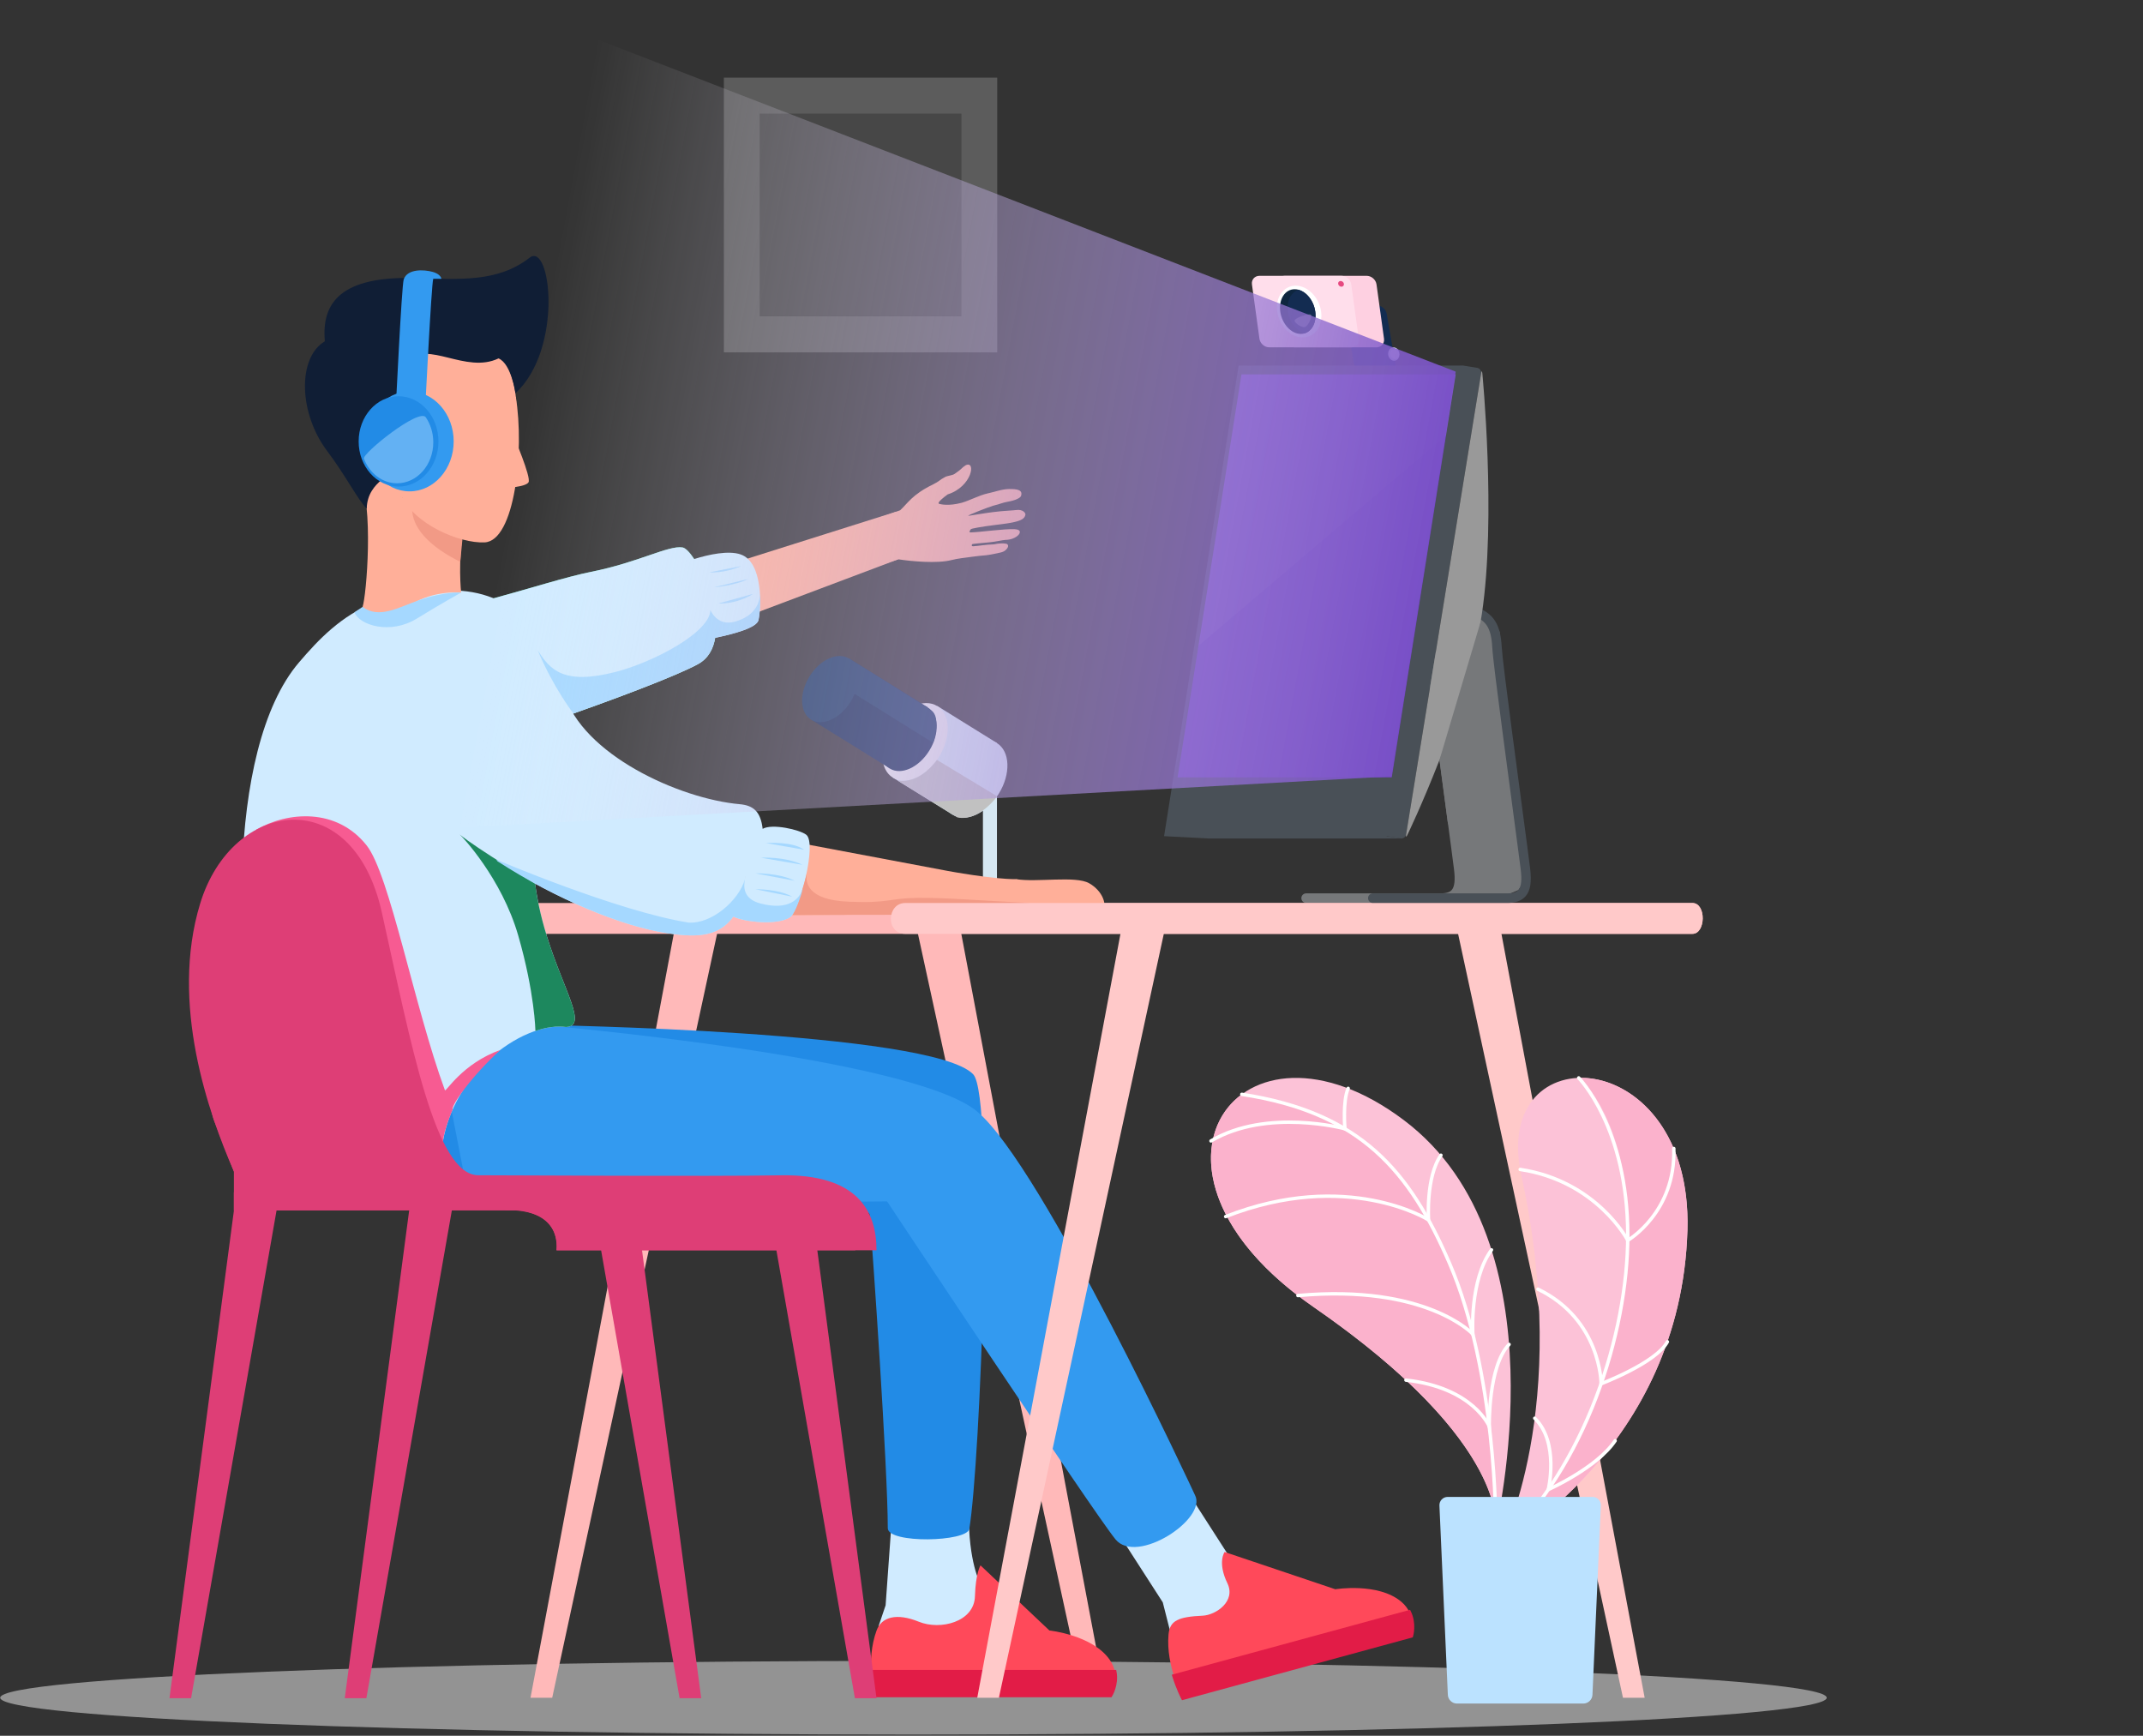 <svg width="626" height="507" viewBox="0 0 626 507" fill="none" xmlns="http://www.w3.org/2000/svg">
<rect x="0" y="0" width="626" height="507" fill="#333333" stroke="none"/>
<path opacity="0.2" d="M211.449 22.676V102.921H291.298V22.676H211.449ZM280.841 92.401H221.918V33.183H280.841V92.401Z" fill="white"/>
<path opacity="0.1" d="M280.841 33.183H221.918V92.388H280.841V33.183Z" fill="white"/>
<path opacity="0.5" d="M533.609 495.884C533.609 501.829 414.165 506.645 266.836 506.645C119.508 506.645 0.063 501.829 0.063 495.884C0.063 489.939 119.495 485.123 266.836 485.123C414.165 485.136 533.609 489.952 533.609 495.884Z" fill="#F5F5F5"/>
<path d="M215.34 164.116L261.678 149.489L262.4 163.355L215.34 181.088V164.116Z" fill="#FFAF99"/>
<path d="M120.839 177.982C128 181.202 158.875 169.756 172.677 167.018C186.467 164.281 195.276 159.223 199.408 159.895C203.527 160.567 216.252 187.197 203.907 193.966C191.562 200.734 129.052 222.446 118.063 223.334C107.061 224.246 120.839 177.982 120.839 177.982Z" fill="#4ECC9B"/>
<path d="M287.128 234.602V265.858H291.222V232.586L287.128 234.602Z" fill="#D6E7F2"/>
<path d="M291.742 231.851C288.155 237.631 282.109 240.356 278.243 237.948C274.365 235.54 274.137 228.911 277.711 223.143C281.298 217.364 287.344 214.638 291.222 217.047C295.088 219.455 295.328 226.084 291.742 231.851Z" fill="#D6E7F2"/>
<path d="M273.79 206.204L260.811 227.119L278.247 237.94L291.226 217.025L273.79 206.204Z" fill="#D6E7F2"/>
<path d="M274.314 221.039C270.727 226.819 264.682 229.544 260.803 227.136C256.925 224.728 256.697 218.099 260.271 212.332C263.858 206.552 269.903 203.827 273.782 206.235C277.66 208.63 277.901 215.26 274.314 221.039Z" fill="#EDEDED"/>
<path d="M271.45 219.265C268.395 224.195 263.224 226.528 259.916 224.474C256.608 222.421 256.405 216.755 259.472 211.837C262.527 206.907 267.698 204.575 270.993 206.628C274.314 208.669 274.517 214.334 271.45 219.265Z" fill="#132C51"/>
<path d="M248.007 192.325L236.933 210.171L259.925 224.44L271 206.594L248.007 192.325Z" fill="#132C51"/>
<path d="M248.458 204.993C245.404 209.923 240.232 212.256 236.924 210.202C233.616 208.149 233.414 202.496 236.468 197.565C239.523 192.635 244.694 190.302 248.002 192.356C251.31 194.396 251.513 200.062 248.458 204.993Z" fill="#183960"/>
<path d="M247.203 201.152L272.616 216.983C272.616 216.983 274.986 209.606 272.134 207.578C267.875 204.575 248.015 192.343 248.015 192.343" fill="#183960"/>
<path d="M273.706 221.965L291.273 232.586C291.273 232.586 285.962 240.103 279.637 238.746L262.058 227.922C262.058 227.909 267.85 229.709 273.706 221.965Z" fill="#C1C1C1"/>
<path d="M405.939 111.375C407.333 111.375 408.284 110.247 408.043 108.878L405.077 91.653C404.836 90.284 403.505 89.156 402.111 89.156H395.127C393.733 89.156 392.783 90.284 393.011 91.653L395.939 108.878C396.167 110.247 397.498 111.375 398.892 111.375H405.939Z" fill="#132C51"/>
<path d="M404.291 98.941C404.481 100.323 403.493 101.451 402.098 101.451H378.156C376.762 101.451 375.469 100.323 375.279 98.941L373.087 83.072C372.896 81.69 373.885 80.562 375.279 80.562H399.221C400.616 80.562 401.908 81.69 402.098 83.072L404.291 98.941Z" fill="#FED0E1"/>
<path d="M396.915 98.941C397.105 100.323 396.116 101.451 394.722 101.451H370.78C369.386 101.451 368.093 100.323 367.903 98.941L365.71 83.072C365.52 81.69 366.508 80.562 367.903 80.562H391.845C393.239 80.562 394.532 81.69 394.722 83.072L396.915 98.941Z" fill="#FFDEEB"/>
<path d="M385.913 91.007C386.483 95.177 384.088 98.561 380.552 98.561C377.016 98.561 373.682 95.177 373.099 91.007C372.516 86.836 374.924 83.452 378.461 83.452C381.997 83.439 385.33 86.824 385.913 91.007Z" fill="white"/>
<path d="M384.202 91.007C384.696 94.606 382.82 97.534 379.994 97.534C377.168 97.534 374.481 94.619 373.986 91.007C373.492 87.407 375.368 84.479 378.194 84.479C381.021 84.479 383.708 87.407 384.202 91.007Z" fill="#0E263F"/>
<path d="M376.217 91.007C376.648 94.124 378.714 96.71 381.084 97.357C383.277 96.71 384.633 94.112 384.202 91.007C383.771 87.888 381.705 85.303 379.322 84.656C377.142 85.303 375.786 87.888 376.217 91.007Z" fill="#132C51"/>
<path opacity="0.3" d="M378.169 93.795C378.486 94.594 380.514 95.823 381.224 95.519C382.111 95.151 383.163 92.933 383.036 92.058C382.922 91.197 377.814 92.908 378.169 93.795Z" fill="white"/>
<path d="M392.58 82.907C392.643 83.376 392.314 83.744 391.857 83.744C391.388 83.744 390.958 83.364 390.894 82.907C390.831 82.438 391.148 82.071 391.617 82.071C392.086 82.071 392.516 82.451 392.58 82.907Z" fill="#E64980"/>
<path d="M408.791 103.149C408.968 104.214 408.372 105.203 407.472 105.355C406.573 105.494 405.698 104.746 405.521 103.682C405.356 102.617 405.939 101.628 406.839 101.489C407.751 101.337 408.626 102.084 408.791 103.149Z" fill="#D6E7F2"/>
<path d="M408.664 103.225C408.791 104.036 408.347 104.784 407.663 104.886C406.978 105 406.319 104.429 406.192 103.618C406.066 102.807 406.509 102.059 407.194 101.958C407.865 101.844 408.524 102.414 408.664 103.225Z" fill="white"/>
<path d="M420.755 214.905L425.85 254.4V258.114L423.392 261.992H438.728L443.544 259.977L445.635 256.821L442.175 228.264L438.018 184.472L434.786 180.124L429.285 178.743L420.755 214.905Z" fill="#76787A"/>
<path d="M381.515 263.729H420.781C423.239 263.729 424.989 263.095 426.129 261.802C427.574 260.167 427.98 257.607 427.46 253.5C427.359 252.752 427.08 250.547 426.662 247.34C424.317 229.405 419.475 194.206 419.184 188.997C418.854 183.027 417.257 178.705 410.54 177.019C409.805 176.829 409.044 177.285 408.867 178.02C408.676 178.768 409.133 179.516 409.868 179.693C414.494 180.847 416.091 183.141 416.421 189.136C416.712 194.447 421.566 229.722 423.924 247.682C424.342 250.889 424.634 253.082 424.722 253.83C425.128 256.986 424.913 258.988 424.063 259.952C423.696 260.37 422.948 260.94 420.793 260.94H381.528C380.767 260.94 380.146 261.561 380.146 262.322C380.134 263.108 380.755 263.729 381.515 263.729Z" fill="#76787A"/>
<path d="M361.844 106.762H426.864L405.064 244.235L409.589 244.906H352.934L340.044 244.235L361.844 106.762Z" fill="#495057"/>
<path d="M316.317 494.16H322.655L280.74 272.398H268.066L316.317 494.16Z" fill="#FFB9B9"/>
<path d="M161.308 495.884H154.971L196.886 272.398H209.547L161.308 495.884Z" fill="#FFB9B9"/>
<path d="M494.369 272.766C490.427 272.766 153.463 272.766 147.683 272.766C141.891 272.766 142.259 263.754 147.683 263.754C153.108 263.754 490.262 263.754 494.369 263.754C498.475 263.754 498.31 272.766 494.369 272.766Z" fill="#FFB9B9"/>
<path d="M296.773 256.783C302.844 257.784 314.188 255.731 318.143 257.974C322.097 260.218 323.656 264.375 321.996 266.72C321.996 266.72 307.331 263.868 303.364 263.767" fill="#FFAF99"/>
<path d="M278.573 475.034C278.573 475.034 284.606 473.753 285.455 473.601C286.304 473.462 286.304 462.447 286.304 462.447C286.304 462.447 282.869 456.148 283.009 441.851C283.148 427.54 260.372 445.564 260.372 445.564L258.699 468.886L256.621 475.034C256.621 475.034 278.015 474.856 278.585 474.666" fill="#D0EBFF"/>
<path d="M327.218 448.708L339.664 468.024L342.097 477.607C342.097 477.607 362.275 471.104 362.693 470.788C363.124 470.458 358.371 453.524 358.371 453.524L348.105 437.554L327.218 448.708Z" fill="#D0EBFF"/>
<path d="M157.962 299.371C157.962 299.371 272.274 301.133 284.289 313.795C290.55 320.399 286.342 427.553 283.148 446.566C282.502 450.393 259.333 450.938 259.333 446.35C259.333 428.973 254.859 364.191 254.035 354.875C253.3 346.433 125.211 353.024 125.211 353.024L107.847 306.925L157.962 299.371Z" fill="#228BE6"/>
<path d="M349.068 436.692C349.068 436.692 304.606 340.704 285.455 324.67C266.304 308.624 157.975 299.371 157.975 299.371L127.924 303.908L137.265 351.871L259.13 350.907C259.13 350.907 319.347 441.673 325.849 449.62C332.046 457.225 352.769 443.587 349.068 436.692Z" fill="#339AF0"/>
<path d="M165.377 299.967C178.127 299.434 137.341 259.229 166.404 212.37C163.273 182.368 147.252 171.594 130.04 172.519C124.362 172.824 115.579 173.571 109.812 175.802C99.647 179.744 93.005 186.868 87.378 193.433C65.514 218.961 67.758 286.835 78.797 321.387C84.438 339.031 110.978 347.371 128.874 337.611C130.307 314.454 152.386 298.243 165.377 299.967Z" fill="#D0EBFF"/>
<path d="M104.932 138.842C109.254 147.575 107.062 173.964 105.908 177.273C107.467 179.288 111.65 181.861 119.825 176.689C126.834 172.253 134.705 173.09 134.705 173.09C134.705 173.09 133.665 163.634 135.478 154.369L104.932 138.842Z" fill="#FFAF99"/>
<path d="M135.072 157.563L120.611 147.271C120.611 147.271 117.645 155.738 134.451 164.116L135.072 157.563Z" fill="#F29A86"/>
<path d="M150.674 115.875C152.107 130.971 141.029 144.368 125.921 145.801C110.826 147.233 97.429 136.155 95.997 121.046C94.564 105.95 105.642 92.553 120.75 91.121C135.845 89.701 149.242 100.779 150.674 115.875Z" fill="#FFAF99"/>
<path d="M150.674 115.875C153.247 131.757 150.383 158.032 141.549 158.425C134.248 158.754 120.737 153.089 117.087 144.381C113.437 135.673 104.729 126.598 104.729 126.598" fill="#FFAF99"/>
<path d="M149.952 127.156C149.952 127.156 155.301 139.526 154.375 140.895C153.463 142.264 147.835 142.505 147.835 142.505" fill="#FFAF99"/>
<path d="M341.337 477.467C340.526 486.644 345.532 496.023 345.532 496.023L412.301 477.835C412.301 477.835 414.126 471.852 409.298 467.809C402.542 462.156 390.058 464.197 390.058 464.197L357.725 453.309C357.725 453.309 355.558 456.287 358.536 462.435C361.096 467.733 355.152 471.725 351.35 471.916C344.227 472.245 341.692 473.31 341.337 477.467Z" fill="#FF495A"/>
<path d="M411.642 470.788C413.366 474.273 412.301 477.835 412.301 477.835L345.532 496.023C345.532 496.023 344.125 493.362 342.921 489.509L411.642 470.788Z" fill="#E21C47" stroke="#E21C47" stroke-miterlimit="10"/>
<path d="M256.063 476.238C252.869 484.882 255.226 495.25 255.226 495.25H324.429C324.429 495.25 327.763 489.952 324.163 484.793C319.131 477.556 306.545 476.238 306.545 476.238L286.418 457.225C286.418 457.225 284.999 459.418 284.796 466.25C284.581 473.753 274.707 476.238 268.421 473.69C261.83 471.016 257.495 472.321 256.063 476.238Z" fill="#FF495A"/>
<path d="M325.646 488.266C326.394 492.082 324.416 495.238 324.416 495.238H255.214C255.214 495.238 254.555 492.297 254.403 488.266H325.646Z" fill="#E21C47" stroke="#E21C47" stroke-miterlimit="10"/>
<path d="M233.604 246.237L276.849 254.387C276.849 254.387 290.031 256.846 296.773 256.783C301.678 257.759 304.226 262.334 308.117 263.754C307.116 266.505 288.446 263.589 276.874 267.176C272.59 266.859 227.254 267.404 227.254 267.404L233.604 246.237Z" fill="#FFAF99"/>
<path d="M164.73 202.407C170.028 220.393 198.432 233.321 216.075 234.893C220.131 235.248 222.209 237.111 222.78 242.092C225.568 240.483 233.578 242.333 235.505 243.804C238.711 246.25 233.591 266.01 230.803 267.873C227.051 270.396 217.304 269.268 214.174 267.709C209.598 274.211 202.057 273.628 194.858 272.55C168.558 268.621 118.101 240.812 109.432 212.915" fill="#D0EBFF"/>
<path d="M150.56 114.886C150.56 114.886 149.394 106.28 145.63 104.683C136.048 109.284 124.895 99.296 119.229 105.405C114.577 110.437 123.323 114.988 122.22 127.054C122.486 129.032 119.28 129.222 118.659 128.182C118.038 127.156 119.774 119.791 113.475 120.755C109.685 121.338 107.911 130.616 114.818 135.724C116.124 138.804 107.328 140.008 107.125 148.564C104.679 146.206 100.674 138.462 95.667 131.871C87.188 120.704 86.858 104.442 94.894 99.689C93.867 88.281 99.71 80.6 121.384 81.209C134.045 81.564 145.326 82.565 154.718 75.264C160.877 70.498 164.642 101.793 150.56 114.886Z" fill="#101E35"/>
<path d="M108.709 128.93C109.051 134.824 113.627 137.435 117.302 137.321C120.458 137.232 117.201 134.608 116.542 130.223C115.883 125.837 118.633 122.656 114.92 122.048C110.915 121.388 108.443 124.507 108.709 128.93Z" fill="#F29A86"/>
<path d="M235.872 254.4C234.935 257.759 235.834 262.88 247.875 263.374C259.903 263.881 259.637 262.334 268.078 262.258C276.52 262.17 285.29 262.994 300.956 263.754C300.956 263.754 285.468 264.755 276.887 267.176L231.449 267.24C231.436 267.227 233.338 264.451 235.872 254.4Z" fill="#F29A86"/>
<path d="M132.525 128.93C132.525 136.979 126.758 143.519 119.647 143.519C112.537 143.519 106.77 136.991 106.77 128.93C106.77 120.881 112.537 114.341 119.647 114.341C126.77 114.341 132.525 120.881 132.525 128.93Z" fill="#339AF0"/>
<path d="M126.415 79.422C123.817 78.699 119.026 78.471 117.936 81.589C117.328 83.338 115.541 120.755 115.541 120.755H124.134C124.134 120.755 126.01 83.097 126.555 81.437H128.95C128.811 80.778 128.139 79.903 126.415 79.422Z" fill="#339AF0"/>
<path d="M128.076 128.93C128.076 136.218 122.854 142.125 116.415 142.125C109.977 142.125 104.767 136.218 104.767 128.93C104.767 121.642 109.989 115.735 116.415 115.735C122.854 115.735 128.076 121.642 128.076 128.93Z" fill="#228BE6"/>
<path opacity="0.5" d="M126.568 129.184C126.568 135.8 121.84 141.161 115.997 141.161C111.662 141.161 107.923 138.196 106.301 133.962C105.743 132.504 122.448 119.044 124.388 121.895C125.744 123.911 126.568 126.446 126.568 129.184Z" fill="#A5D8FF"/>
<path d="M474.09 495.884H480.427L438.525 272.398H425.85L474.09 495.884Z" fill="#FFC9C9"/>
<path d="M291.792 495.884H285.468L327.37 272.398H340.044L291.792 495.884Z" fill="#FFC9C9"/>
<path d="M494.369 272.766C490.427 272.766 270.233 272.766 264.441 272.766C258.661 272.766 259.016 263.754 264.441 263.754C269.865 263.754 490.262 263.754 494.369 263.754C498.475 263.754 498.311 272.766 494.369 272.766Z" fill="#FFC9C9"/>
<path d="M401.008 263.729H440.274C442.733 263.729 444.482 263.095 445.623 261.802C447.068 260.167 447.473 257.607 446.953 253.5C446.852 252.752 446.573 250.547 446.155 247.34C443.81 229.405 438.969 194.206 438.677 188.997C438.347 183.027 436.751 178.705 430.033 177.019C429.298 176.829 428.55 177.285 428.36 178.02C428.17 178.768 428.626 179.516 429.361 179.693C433.987 180.847 435.584 183.141 435.914 189.136C436.205 194.447 441.06 229.722 443.405 247.682C443.823 250.889 444.114 253.082 444.203 253.83C444.609 256.986 444.393 258.988 443.544 259.952C443.176 260.37 442.429 260.94 440.274 260.94H401.008C400.248 260.94 399.627 261.561 399.627 262.322C399.627 263.108 400.248 263.729 401.008 263.729Z" fill="#495057"/>
<path d="M403.924 242.637C403.797 243.385 404.316 244.095 405.064 244.222L409.158 244.881C409.906 245.008 410.628 244.488 410.742 243.74L421.414 178.096C421.541 177.349 421.731 176.119 421.858 175.371L432.644 109.018C432.771 108.27 432.251 107.547 431.503 107.433L427.409 106.774C426.662 106.647 425.939 107.167 425.825 107.915L403.924 242.637Z" fill="#495057"/>
<path d="M410.742 243.753C410.616 244.501 410.793 244.551 411.123 243.867C411.123 243.867 428.626 207.591 432.872 179.339C437.118 151.086 433.012 109.043 433.012 109.043C432.935 108.283 432.771 108.283 432.657 109.03L410.742 243.753Z" fill="#999999"/>
<path d="M362.655 109.36H425.229L404.24 241.636H341.679L362.655 109.36Z" fill="#7247C4"/>
<path d="M134.274 243.728C134.907 244.222 146.53 256.466 151.372 273.222C156.213 289.979 156.403 301.107 156.403 301.107C159.61 300.03 162.677 299.599 165.364 299.967C173.615 299.624 159.483 282.691 156.315 258.114V258.101C156.315 258.101 139.305 247.872 134.274 243.728Z" fill="#1D885E"/>
<path d="M217.608 256.834C217.71 256.479 217.811 256.136 217.875 255.794C217.862 255.781 217.735 256.2 217.608 256.834Z" fill="#C1C1C1"/>
<path d="M222.184 263.906C217.013 262.563 217.177 258.963 217.608 256.834C215.758 263.133 207.824 269.927 201.119 269.471C180.396 266.175 145.009 251.092 145.009 251.092L145.275 251.535C162.335 262.563 181.664 270.586 194.896 272.563C202.095 273.641 209.636 274.211 214.212 267.721C217.33 269.28 227.076 270.408 230.841 267.886C231.905 267.176 233.299 263.868 234.44 259.926V259.647C233.604 262.499 230.473 266.061 222.184 263.906Z" fill="#A5D8FF"/>
<path d="M74.868 242.333C84.07 237.022 98.341 235.882 107.1 246.934C113.855 255.452 121.016 294.111 129.964 318.434C130.218 319.106 134.971 310.677 146.162 306.672C137.734 314.353 131.701 322.946 132.208 324.138C132.208 324.138 129.812 329.525 129.343 333.581L74.868 242.333Z" fill="#F75B92"/>
<path d="M256.038 365.179C256.038 353.556 250.347 342.922 228.09 343.29C205.834 343.657 152.347 343.277 139.736 343.277C127.113 343.277 120.066 304.694 111.536 266.479C103.006 228.251 67.77 233.461 58.48 263.881C49.532 293.198 60.939 325.266 68.328 342.174V353.556C68.328 353.556 133.412 353.303 147.886 353.303C164.705 353.303 162.563 365.179 162.563 365.179H256.038Z" fill="#DE3E76"/>
<path d="M249.852 365.179C249.852 365.179 251.082 349.931 236.747 349.931C222.399 349.931 146.162 349.931 146.162 349.931L147.645 353.556C147.645 353.556 163.488 352.035 162.563 365.179H249.852Z" fill="#DE3E76"/>
<path d="M249.726 496.023H256.038L236.734 349.931H224.123L249.726 496.023Z" fill="#DE3E76"/>
<path d="M107.023 496.023H100.712L120.002 349.931H132.626L107.023 496.023Z" fill="#DE3E76"/>
<path d="M198.521 496.023H204.833L185.529 349.931H172.918L198.521 496.023Z" fill="#DE3E76"/>
<path d="M55.819 496.023H49.507L68.81 349.931H81.421L55.819 496.023Z" fill="#DE3E76"/>
<path d="M236.734 348.246H68.316V353.556H236.734V348.246Z" fill="#DE3E76"/>
<path d="M129.331 343.049C129.331 343.049 117.239 338.068 103.855 324.112C87.619 307.166 55.172 304.213 62.447 327.091L68.316 342.187L129.331 343.049Z" fill="#DE3E76"/>
<path d="M223.743 246.237C224.085 246.237 231.436 245.68 234.884 248.189L223.743 246.237Z" fill="#A5D8FF"/>
<path d="M222.273 250.521C222.273 250.521 229.231 250.09 234.428 252.6L222.273 250.521Z" fill="#A5D8FF"/>
<path d="M220.625 255.084C220.625 255.084 227.583 254.92 232.133 257.252L220.625 255.084Z" fill="#A5D8FF"/>
<path d="M220.701 259.736C220.701 259.736 227.19 259.571 231.436 261.904L220.701 259.736Z" fill="#A5D8FF"/>
<path d="M341.679 241.636L343.91 227.567H406.471L404.24 241.636H341.679Z" fill="#495057" stroke="#495057" stroke-miterlimit="10"/>
<path opacity="0.1" d="M350.095 188.617L422.403 127.156L425.229 109.36H362.655L350.095 188.617Z" fill="#EDEDED"/>
<path d="M432.669 181.088L420.489 221.99L423.011 240.952L432.669 191.988V181.088Z" fill="#76787A"/>
<path d="M262.958 149.033C265.201 146.954 266.519 144.432 272.464 141.542C274.492 140.553 274.416 140.185 276.063 139.336C276.95 138.88 278.129 138.905 278.864 138.411C281.158 136.865 280.753 136.763 282.046 135.914C285.202 134.33 283.997 142.15 276.824 144.406C273.68 146.751 273.985 147.081 274.454 147.195C274.682 147.245 276.95 147.905 280.88 146.865C282.869 146.346 286.165 144.622 288.37 144.153C290.664 143.671 292.667 142.86 294.771 142.835C297.179 142.809 298.839 143.101 298.256 144.863C298.079 145.408 296.647 146.168 294.378 146.548C292.692 146.84 292.211 147.22 290.145 147.702C288.231 148.285 282.806 150.452 282.806 150.642C282.806 150.769 287.458 149.793 292.54 149.312C294.403 149.134 295.721 149.121 296.862 148.969C298.814 148.716 299.65 149.844 299.536 150.376C299.296 151.517 298.269 152.087 295.683 152.62C294.251 152.911 292.401 153.127 290.563 153.355C286.837 153.811 283.655 154.382 283.592 154.584C283.579 154.622 282.806 155.51 283.503 155.51C286.038 155.484 293.503 154.394 296.469 154.572C298.611 154.698 298.053 156.067 296.799 156.828C296.317 157.119 295.392 157.652 293.668 157.702C292.92 157.728 290.702 158.26 289.042 158.399C286.9 158.59 284.048 158.856 283.972 158.944C283.959 158.97 283.554 159.604 284.34 159.553C285.747 159.477 288.079 159.046 290.36 158.995C291.754 158.666 293.161 158.666 293.858 158.805C294.707 158.97 294.53 159.756 294.264 160.098C293.516 161.087 293.009 161.251 291.336 161.594C290.03 161.86 288.801 162.113 288.205 162.164C286.938 162.265 284.897 162.481 283.693 162.658C281.868 162.924 279.815 163.102 277.901 163.596C273.795 164.648 266.405 163.976 262.413 163.368C260.106 164.167 242.083 169.706 242.083 169.706C242.083 169.706 234.187 159.097 237.862 157.956C241.525 156.815 257.913 150.858 262.958 149.033Z" fill="#FFAF99"/>
<path d="M216.303 161.923C212.792 160.732 207.013 161.948 202.767 163.292C201.474 161.327 200.244 160.047 199.383 159.908C195.263 159.236 186.455 164.293 172.652 167.031C158.862 169.769 127.987 181.202 120.813 177.995C120.813 177.995 107.036 224.259 118.025 223.359C129.014 222.459 191.524 200.759 203.869 193.991C206.835 192.368 208.343 189.593 208.888 186.31C214.44 185.156 221.081 183.382 221.563 181.1C222.361 177.425 222.995 164.179 216.303 161.923Z" fill="#D0EBFF"/>
<path d="M214.706 181.569C209.37 183.065 207.507 178.134 207.507 178.134C207.507 184.662 190.853 193.421 179.876 196.247C164.68 200.164 160.649 195.677 157.075 189.91C161.562 200.734 167.493 208.402 167.506 208.402C183.552 202.724 198.508 196.931 203.895 193.966C206.86 192.343 208.369 189.567 208.914 186.284C214.465 185.131 221.107 183.357 221.588 181.075C221.93 179.465 222.247 176.018 221.918 172.469C222.273 175.143 221.208 179.744 214.706 181.569Z" fill="#A5D8FF"/>
<path d="M209.864 176.271C209.864 176.271 214.896 176.651 220.042 173.445L209.864 176.271Z" fill="#A5D8FF"/>
<path d="M208.597 171.543C208.597 171.543 214.947 171.024 218.496 169.11L208.597 171.543Z" fill="#A5D8FF"/>
<path d="M207.165 167.183C207.165 167.183 211.588 167.551 216.493 165.345L207.165 167.183Z" fill="#A5D8FF"/>
<path d="M103.538 178.857C105.021 182.659 114.02 185.423 121.726 180.695C129.432 175.967 134.717 173.077 134.717 173.077C134.717 173.077 129.609 172.773 122.246 175.359C116.289 177.45 110.712 180.847 105.908 177.26L103.538 178.857Z" fill="#A5D8FF"/>
<path d="M436.888 446.92C436.888 445.969 457.37 362.796 410.107 327.192C362.337 291.195 325.264 341.375 383.643 381.707C442.009 422.026 436.888 446.92 436.888 446.92Z" fill="#FCC2D7"/>
<path d="M436.953 444.056C436.421 436.451 430.451 414.042 383.632 381.695C349.068 357.815 347.966 330.475 362.744 319.638C434.368 325.925 437.131 426.945 436.953 444.056Z" fill="#FBB2CC"/>
<path d="M436.915 446.743C437.004 445.501 437.118 400.733 423.442 369.033C411.832 342.111 397.51 324.924 362.744 319.638" stroke="white" stroke-miterlimit="10" stroke-linecap="round"/>
<path d="M410.692 403.116C430.388 405.283 435.039 416.653 435.039 416.653C435.039 416.653 434.659 399.06 440.819 392.684" stroke="white" stroke-miterlimit="10" stroke-linecap="round"/>
<path d="M379.132 378.412C416.649 375.015 430.236 389.668 430.236 389.668C430.236 389.668 429.235 373.951 435.686 365.065" stroke="white" stroke-miterlimit="10" stroke-linecap="round"/>
<path d="M358.029 355.344C393.594 341.401 417.295 356.307 417.295 356.307C417.295 356.307 416.471 343.733 420.92 337.421" stroke="white" stroke-miterlimit="10" stroke-linecap="round"/>
<path d="M353.745 333.251C370.146 323.555 392.871 329.689 392.871 329.689C392.871 329.689 392.162 321.666 393.822 317.889" stroke="white" stroke-miterlimit="10" stroke-linecap="round"/>
<path d="M438.284 451.433C438.284 451.433 491.061 423.18 492.924 359.324C494.521 304.568 435.293 301.69 444.393 343.264C459.375 411.722 438.284 451.433 438.284 451.433Z" fill="#FCC2D7"/>
<path d="M461.162 314.834C475.725 314.327 493.811 328.726 492.924 359.311C491.061 423.167 438.284 451.42 438.284 451.42C479.197 415.689 485.674 336.914 461.162 314.834Z" fill="#FBB2CC"/>
<path d="M461.162 314.834C461.162 314.834 475.458 329.271 475.496 360.73C475.522 389.502 463.151 428.389 438.284 451.432" stroke="white" stroke-miterlimit="10" stroke-linecap="round"/>
<path d="M448.322 414.244C455.572 421.368 452.277 435.082 452.277 435.082C452.277 435.082 466.447 428.783 471.808 420.81" stroke="white" stroke-miterlimit="10" stroke-linecap="round"/>
<path d="M449.26 376.549C467.702 385.459 467.714 404.168 467.714 404.168C467.714 404.168 483.773 398.109 487.068 391.911" stroke="white" stroke-miterlimit="10" stroke-linecap="round"/>
<path d="M444.064 341.579C466.46 344.95 475.496 362.289 475.496 362.289C475.496 362.289 489.527 354.127 488.944 335.457" stroke="white" stroke-miterlimit="10" stroke-linecap="round"/>
<path d="M422.935 495.047C422.999 496.442 424.19 497.582 425.584 497.582H462.53C463.925 497.582 465.116 496.442 465.179 495.047L467.626 439.759C467.689 438.365 466.599 437.224 465.205 437.224H422.897C421.503 437.224 420.413 438.365 420.476 439.759L422.935 495.047Z" fill="#BBE2FF"/>
<path d="M425.229 108.549L145.706 0.38L101.523 243.55L406.471 226.768L425.229 108.549Z" fill="url(#paint0_linear)"/>
<defs>
<linearGradient id="paint0_linear" x1="428.782" y1="178.763" x2="152.843" y2="127.407" gradientUnits="userSpaceOnUse">
<stop stop-color="#7247C4"/>
<stop offset="1" stop-color="white" stop-opacity="0"/>
</linearGradient>
</defs>
</svg>
